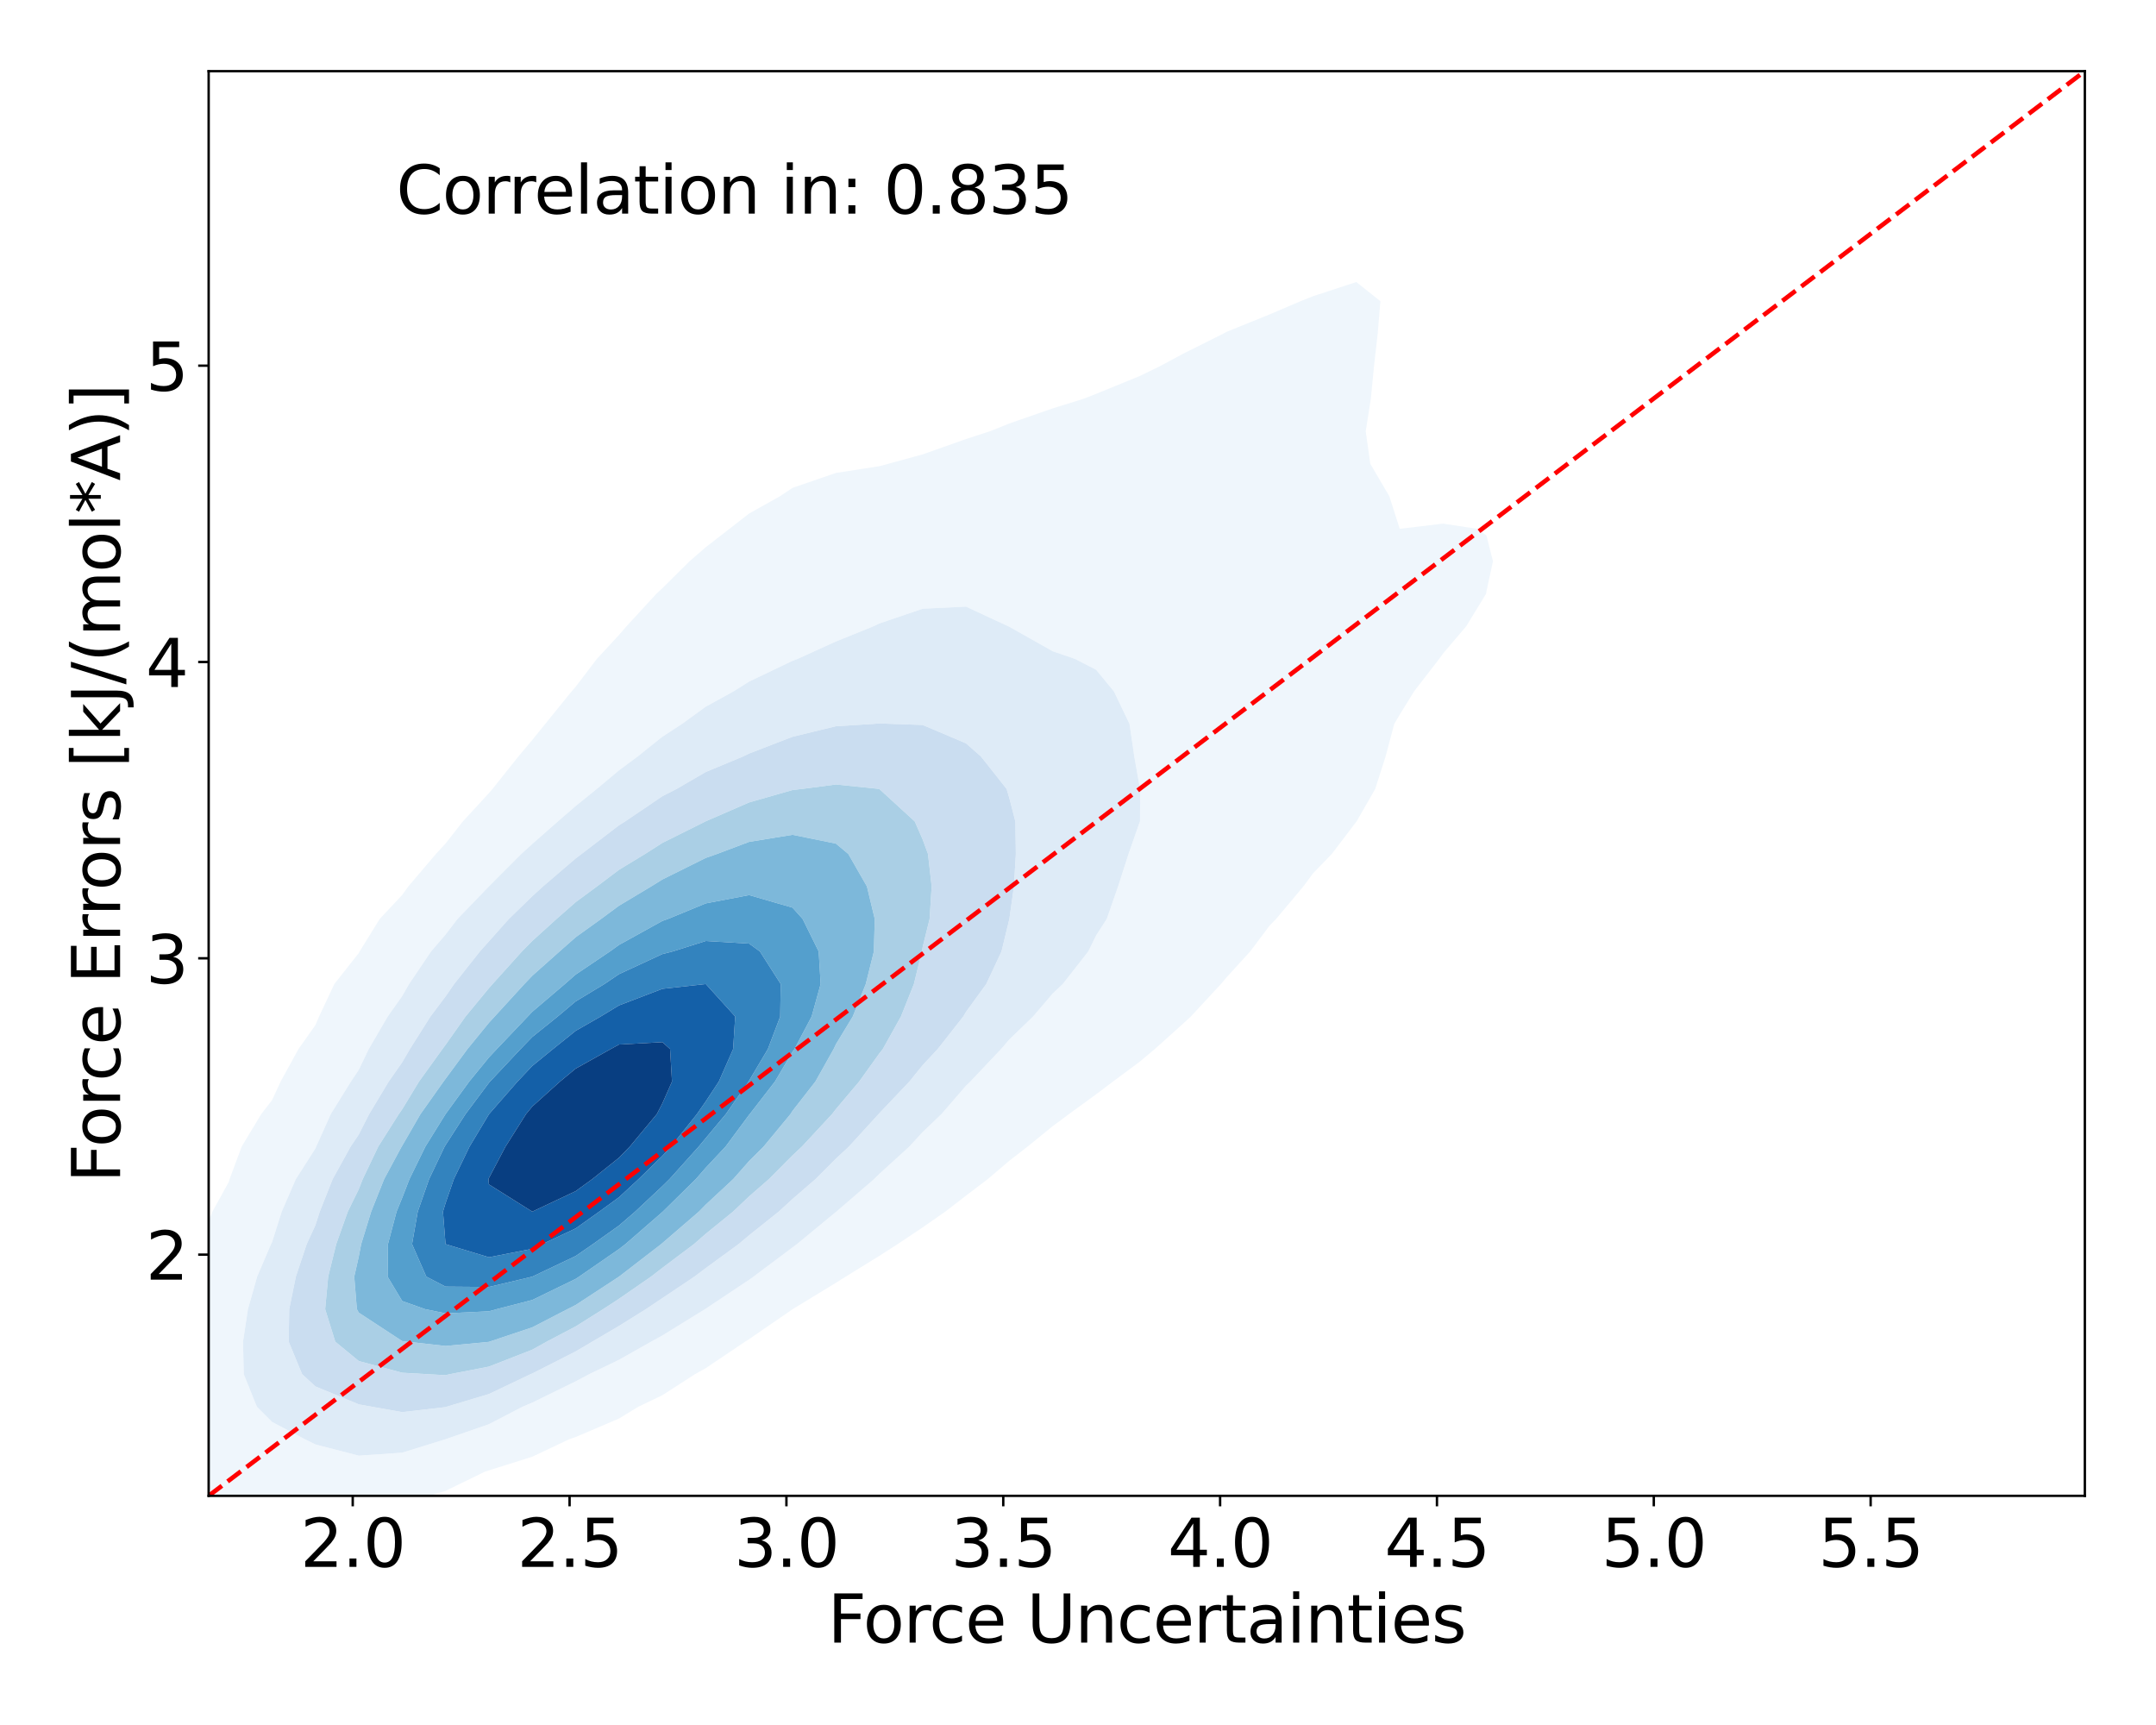 <?xml version="1.0" encoding="utf-8" standalone="no"?>
<!DOCTYPE svg PUBLIC "-//W3C//DTD SVG 1.1//EN"
  "http://www.w3.org/Graphics/SVG/1.1/DTD/svg11.dtd">
<svg xmlns:xlink="http://www.w3.org/1999/xlink" width="720pt" height="576pt" viewBox="0 0 720 576" xmlns="http://www.w3.org/2000/svg" version="1.1">
 <defs>
  <style type="text/css">*{stroke-linejoin: round; stroke-linecap: butt}</style>
 </defs>
 <g id="figure_1">
  <g id="patch_1">
   <path d="M 0 576 
L 720 576 
L 720 0 
L 0 0 
z
" style="fill: #ffffff"/>
  </g>
  <g id="axes_1">
   <g id="patch_2">
    <path d="M 69.68 499.48 
L 696.24 499.48 
L 696.24 23.76 
L 69.68 23.76 
z
" style="fill: #ffffff"/>
   </g>
   <g id="QuadContourSet_1">
    <path d="M 90.851 509.083 
L 105.335 509.926 
L 119.819 507.67 
L 133.641 502.291 
L 134.304 502.145 
L 148.788 497.829 
L 161.882 491.434 
L 163.272 490.973 
L 177.756 486.416 
L 190.09 480.577 
L 192.24 479.849 
L 206.724 473.661 
L 213.181 469.72 
L 221.208 465.872 
L 232.08 458.862 
L 235.692 456.841 
L 248.818 448.005 
L 250.176 447.141 
L 264.66 437.181 
L 264.712 437.148 
L 279.144 428.347 
L 282.416 426.291 
L 293.628 419.365 
L 299.766 415.433 
L 308.112 409.848 
L 315.683 404.576 
L 322.596 399.241 
L 329.851 393.719 
L 337.08 387.571 
L 343.159 382.862 
L 351.564 376.023 
L 356.976 372.004 
L 366.048 365.402 
L 371.686 361.147 
L 380.532 354.569 
L 385.647 350.29 
L 395.016 341.881 
L 397.68 339.433 
L 407.741 328.575 
L 409.5 326.477 
L 417.486 317.718 
L 423.984 309.066 
L 426.143 306.861 
L 435.247 296.003 
L 438.468 291.646 
L 444.756 285.146 
L 452.952 274.366 
L 453.027 274.289 
L 459.256 263.432 
L 462.724 252.574 
L 465.618 241.717 
L 467.436 238.634 
L 472.231 230.86 
L 480.623 220.003 
L 481.92 218.207 
L 489.626 209.145 
L 496.271 198.288 
L 496.404 197.445 
L 498.581 187.431 
L 496.404 178.815 
L 493.227 176.574 
L 481.92 174.851 
L 467.436 176.574 
L 467.436 176.574 
L 467.436 176.574 
L 463.974 165.716 
L 457.61 154.859 
L 456.088 144.002 
L 457.795 133.145 
L 458.852 122.287 
L 460.081 111.43 
L 460.983 100.573 
L 452.952 94.17 
L 438.468 98.919 
L 434.342 100.573 
L 423.984 104.987 
L 409.5 110.856 
L 408.485 111.43 
L 395.016 118.166 
L 387.359 122.287 
L 380.532 125.596 
L 366.048 131.515 
L 361.898 133.145 
L 351.564 136.365 
L 337.08 141.404 
L 330.575 144.002 
L 322.596 146.608 
L 308.112 151.729 
L 296.675 154.859 
L 293.628 155.671 
L 279.144 157.926 
L 264.66 162.909 
L 260.448 165.716 
L 250.176 171.469 
L 243.613 176.574 
L 235.692 182.713 
L 230.261 187.431 
L 221.208 196.402 
L 219.187 198.288 
L 209.203 209.145 
L 206.724 212.015 
L 199.337 220.003 
L 192.24 229.328 
L 190.898 230.86 
L 182.092 241.717 
L 177.756 247.096 
L 173.136 252.574 
L 164.484 263.432 
L 163.272 264.84 
L 154.573 274.289 
L 148.788 281.677 
L 145.578 285.146 
L 136.351 296.003 
L 134.304 298.848 
L 126.804 306.861 
L 120.092 317.718 
L 119.819 318.239 
L 111.655 328.575 
L 106.559 339.433 
L 105.335 342.284 
L 99.681 350.29 
L 93.717 361.147 
L 90.851 367.351 
L 87.244 372.004 
L 80.712 382.862 
L 76.68 393.719 
L 76.367 394.736 
L 70.947 404.576 
L 66.481 415.433 
L 63.067 426.291 
L 61.883 431.114 
L 59.029 437.148 
L 56.04 448.005 
L 54.689 458.862 
L 54.68 469.72 
L 56.759 480.577 
L 61.883 490.136 
L 62.667 491.434 
L 76.367 502.291 
L 76.368 502.291 
z
M 101.806 480.577 
L 90.851 474.806 
L 85.775 469.72 
L 81.404 458.862 
L 81.147 448.005 
L 82.801 437.148 
L 85.868 426.291 
L 90.503 415.433 
L 90.851 414.769 
L 94.075 404.576 
L 98.796 393.719 
L 105.335 383.475 
L 105.596 382.862 
L 110.459 372.004 
L 117.184 361.147 
L 119.819 357.208 
L 123.141 350.29 
L 129.471 339.433 
L 134.304 332.6 
L 136.61 328.575 
L 143.938 317.718 
L 148.788 312.057 
L 152.775 306.861 
L 163.244 296.003 
L 163.272 295.976 
L 174.08 285.146 
L 177.756 281.798 
L 186.292 274.289 
L 192.24 269.141 
L 199.303 263.432 
L 206.724 257.217 
L 212.975 252.574 
L 221.208 245.991 
L 227.761 241.717 
L 235.692 235.959 
L 244.961 230.86 
L 250.176 227.577 
L 264.66 220.646 
L 266.378 220.003 
L 279.144 214.206 
L 291.639 209.145 
L 293.628 208.192 
L 308.112 203.262 
L 322.596 202.554 
L 336.767 209.145 
L 337.08 209.289 
L 351.564 217.461 
L 358.967 220.003 
L 366.048 223.633 
L 371.997 230.86 
L 377.203 241.717 
L 378.796 252.574 
L 380.532 262.416 
L 380.775 263.432 
L 380.706 274.289 
L 380.532 274.703 
L 376.881 285.146 
L 373.388 296.003 
L 369.607 306.861 
L 366.048 312.37 
L 363.424 317.718 
L 354.92 328.575 
L 351.564 331.739 
L 345 339.433 
L 337.08 347.08 
L 334.319 350.29 
L 324.049 361.147 
L 322.596 362.544 
L 314.419 372.004 
L 308.112 378.025 
L 303.673 382.862 
L 293.628 392.007 
L 291.91 393.719 
L 279.314 404.576 
L 279.144 404.707 
L 266.139 415.433 
L 264.66 416.537 
L 251.634 426.291 
L 250.176 427.341 
L 235.692 436.987 
L 235.436 437.148 
L 221.208 445.94 
L 217.426 448.005 
L 206.724 454.055 
L 196.753 458.862 
L 192.24 461.258 
L 177.756 468.357 
L 174.526 469.72 
L 163.272 475.561 
L 148.788 480.577 
L 148.788 480.577 
L 134.304 485.072 
L 119.819 486.067 
L 105.335 482.324 
z
" clip-path="url(#p157a34f391)" style="fill: #eff6fc"/>
    <path d="M 105.335 482.324 
L 119.819 486.067 
L 134.304 485.072 
L 148.788 480.577 
L 148.788 480.577 
L 163.272 475.561 
L 174.526 469.72 
L 177.756 468.357 
L 192.24 461.258 
L 196.753 458.862 
L 206.724 454.055 
L 217.426 448.005 
L 221.208 445.94 
L 235.436 437.148 
L 235.692 436.987 
L 250.176 427.341 
L 251.634 426.291 
L 264.66 416.537 
L 266.139 415.433 
L 279.144 404.707 
L 279.314 404.576 
L 291.91 393.719 
L 293.628 392.007 
L 303.673 382.862 
L 308.112 378.025 
L 314.419 372.004 
L 322.596 362.544 
L 324.049 361.147 
L 334.319 350.29 
L 337.08 347.08 
L 345 339.433 
L 351.564 331.739 
L 354.92 328.575 
L 363.424 317.718 
L 366.048 312.37 
L 369.607 306.861 
L 373.388 296.003 
L 376.881 285.146 
L 380.532 274.703 
L 380.706 274.289 
L 380.775 263.432 
L 380.532 262.416 
L 378.796 252.574 
L 377.203 241.717 
L 371.997 230.86 
L 366.048 223.633 
L 358.967 220.003 
L 351.564 217.461 
L 337.08 209.289 
L 336.767 209.145 
L 322.596 202.554 
L 308.112 203.262 
L 293.628 208.192 
L 291.639 209.145 
L 279.144 214.206 
L 266.378 220.003 
L 264.66 220.646 
L 250.176 227.577 
L 244.961 230.86 
L 235.692 235.959 
L 227.761 241.717 
L 221.208 245.991 
L 212.975 252.574 
L 206.724 257.217 
L 199.303 263.432 
L 192.24 269.141 
L 186.292 274.289 
L 177.756 281.798 
L 174.08 285.146 
L 163.272 295.976 
L 163.244 296.003 
L 152.775 306.861 
L 148.788 312.057 
L 143.938 317.718 
L 136.61 328.575 
L 134.304 332.6 
L 129.471 339.433 
L 123.141 350.29 
L 119.819 357.208 
L 117.184 361.147 
L 110.459 372.004 
L 105.596 382.862 
L 105.335 383.475 
L 98.796 393.719 
L 94.075 404.576 
L 90.851 414.769 
L 90.503 415.433 
L 85.868 426.291 
L 82.801 437.148 
L 81.147 448.005 
L 81.404 458.862 
L 85.775 469.72 
L 90.851 474.806 
L 101.806 480.577 
z
M 124.13 469.72 
L 119.819 468.939 
L 105.335 462.948 
L 100.89 458.862 
L 96.409 448.005 
L 96.585 437.148 
L 98.799 426.291 
L 102.422 415.433 
L 105.335 409.088 
L 106.779 404.576 
L 111.086 393.719 
L 117.087 382.862 
L 119.819 378.803 
L 123.273 372.004 
L 129.806 361.147 
L 134.304 354.713 
L 136.882 350.29 
L 143.735 339.433 
L 148.788 332.722 
L 151.656 328.575 
L 160.243 317.718 
L 163.272 314.322 
L 169.926 306.861 
L 177.756 299.245 
L 181.313 296.003 
L 192.24 286.639 
L 194.216 285.146 
L 206.724 275.564 
L 208.761 274.289 
L 221.208 265.854 
L 225.955 263.432 
L 235.692 257.777 
L 248.192 252.574 
L 250.176 251.604 
L 264.66 246.016 
L 279.144 242.497 
L 291.727 241.717 
L 293.628 241.551 
L 298.004 241.717 
L 308.112 242.065 
L 322.596 248.207 
L 327.572 252.574 
L 336.16 263.432 
L 337.08 266.534 
L 339.085 274.289 
L 339.243 285.146 
L 338.601 296.003 
L 337.08 306.861 
L 337.08 306.861 
L 334.448 317.718 
L 329.369 328.575 
L 322.596 337.887 
L 321.678 339.433 
L 313.159 350.29 
L 308.112 355.693 
L 303.701 361.147 
L 293.628 371.759 
L 293.417 372.004 
L 283.487 382.862 
L 279.144 386.905 
L 272.342 393.719 
L 264.66 400.367 
L 260.069 404.576 
L 250.176 412.481 
L 246.644 415.433 
L 235.692 423.441 
L 231.904 426.291 
L 221.208 433.459 
L 215.695 437.148 
L 206.724 442.75 
L 197.77 448.005 
L 192.24 451.267 
L 177.756 458.63 
L 177.182 458.862 
L 163.272 465.488 
L 149.147 469.72 
L 148.788 469.86 
L 134.304 471.525 
z
" clip-path="url(#p157a34f391)" style="fill: #deebf7"/>
    <path d="M 134.304 471.525 
L 148.788 469.86 
L 149.147 469.72 
L 163.272 465.488 
L 177.182 458.862 
L 177.756 458.63 
L 192.24 451.267 
L 197.77 448.005 
L 206.724 442.75 
L 215.695 437.148 
L 221.208 433.459 
L 231.904 426.291 
L 235.692 423.441 
L 246.644 415.433 
L 250.176 412.481 
L 260.069 404.576 
L 264.66 400.367 
L 272.342 393.719 
L 279.144 386.905 
L 283.487 382.862 
L 293.417 372.004 
L 293.628 371.759 
L 303.701 361.147 
L 308.112 355.693 
L 313.159 350.29 
L 321.678 339.433 
L 322.596 337.887 
L 329.369 328.575 
L 334.448 317.718 
L 337.08 306.861 
L 337.08 306.861 
L 338.601 296.003 
L 339.243 285.146 
L 339.085 274.289 
L 337.08 266.534 
L 336.16 263.432 
L 327.572 252.574 
L 322.596 248.207 
L 308.112 242.065 
L 298.004 241.717 
L 293.628 241.551 
L 291.727 241.717 
L 279.144 242.497 
L 264.66 246.016 
L 250.176 251.604 
L 248.192 252.574 
L 235.692 257.777 
L 225.955 263.432 
L 221.208 265.854 
L 208.761 274.289 
L 206.724 275.564 
L 194.216 285.146 
L 192.24 286.639 
L 181.313 296.003 
L 177.756 299.245 
L 169.926 306.861 
L 163.272 314.322 
L 160.243 317.718 
L 151.656 328.575 
L 148.788 332.722 
L 143.735 339.433 
L 136.882 350.29 
L 134.304 354.713 
L 129.806 361.147 
L 123.273 372.004 
L 119.819 378.803 
L 117.087 382.862 
L 111.086 393.719 
L 106.779 404.576 
L 105.335 409.088 
L 102.422 415.433 
L 98.799 426.291 
L 96.585 437.148 
L 96.409 448.005 
L 100.89 458.862 
L 105.335 462.948 
L 119.819 468.939 
L 124.13 469.72 
z
M 142.828 458.862 
L 134.304 458.371 
L 119.819 454.471 
L 111.96 448.005 
L 108.587 437.148 
L 109.598 426.291 
L 112.277 415.433 
L 116.143 404.576 
L 119.819 397.067 
L 121.133 393.719 
L 126.313 382.862 
L 133.187 372.004 
L 134.304 370.411 
L 139.926 361.147 
L 147.75 350.29 
L 148.788 348.889 
L 155.463 339.433 
L 163.272 329.959 
L 164.498 328.575 
L 174.282 317.718 
L 177.756 314.191 
L 185.842 306.861 
L 192.24 301.239 
L 199.336 296.003 
L 206.724 290.429 
L 215.425 285.146 
L 221.208 281.457 
L 235.587 274.289 
L 235.692 274.233 
L 250.176 267.936 
L 264.66 263.797 
L 267.887 263.432 
L 279.144 261.944 
L 293.628 263.432 
L 293.628 263.432 
L 305.48 274.289 
L 308.112 280.277 
L 309.905 285.146 
L 311.129 296.003 
L 310.441 306.861 
L 308.112 316.257 
L 307.842 317.718 
L 305.199 328.575 
L 300.872 339.433 
L 294.815 350.29 
L 293.628 351.791 
L 286.922 361.147 
L 279.144 370.364 
L 277.879 372.004 
L 267.801 382.862 
L 264.66 385.798 
L 256.788 393.719 
L 250.176 399.489 
L 244.81 404.576 
L 235.692 411.982 
L 231.744 415.433 
L 221.208 423.352 
L 217.406 426.291 
L 206.724 433.683 
L 201.409 437.148 
L 192.24 442.918 
L 182.548 448.005 
L 177.756 450.677 
L 163.272 456.327 
L 150.173 458.862 
L 148.788 459.192 
z
" clip-path="url(#p157a34f391)" style="fill: #caddf0"/>
    <path d="M 148.788 459.192 
L 150.173 458.862 
L 163.272 456.327 
L 177.756 450.677 
L 182.548 448.005 
L 192.24 442.918 
L 201.409 437.148 
L 206.724 433.683 
L 217.406 426.291 
L 221.208 423.352 
L 231.744 415.433 
L 235.692 411.982 
L 244.81 404.576 
L 250.176 399.489 
L 256.788 393.719 
L 264.66 385.798 
L 267.801 382.862 
L 277.879 372.004 
L 279.144 370.364 
L 286.922 361.147 
L 293.628 351.791 
L 294.815 350.29 
L 300.872 339.433 
L 305.199 328.575 
L 307.842 317.718 
L 308.112 316.257 
L 310.441 306.861 
L 311.129 296.003 
L 309.905 285.146 
L 308.112 280.277 
L 305.48 274.289 
L 293.628 263.432 
L 293.628 263.432 
L 279.144 261.944 
L 267.887 263.432 
L 264.66 263.797 
L 250.176 267.936 
L 235.692 274.233 
L 235.587 274.289 
L 221.208 281.457 
L 215.425 285.146 
L 206.724 290.429 
L 199.336 296.003 
L 192.24 301.239 
L 185.842 306.861 
L 177.756 314.191 
L 174.282 317.718 
L 164.498 328.575 
L 163.272 329.959 
L 155.463 339.433 
L 148.788 348.889 
L 147.75 350.29 
L 139.926 361.147 
L 134.304 370.411 
L 133.187 372.004 
L 126.313 382.862 
L 121.133 393.719 
L 119.819 397.067 
L 116.143 404.576 
L 112.277 415.433 
L 109.598 426.291 
L 108.587 437.148 
L 111.96 448.005 
L 119.819 454.471 
L 134.304 458.371 
L 142.828 458.862 
z
M 135.978 448.005 
L 134.304 447.806 
L 119.819 438.316 
L 119.175 437.148 
L 118.301 426.291 
L 119.819 419.556 
L 120.612 415.433 
L 123.952 404.576 
L 128.281 393.719 
L 134.123 382.862 
L 134.304 382.585 
L 140.42 372.004 
L 148.109 361.147 
L 148.788 360.23 
L 156.106 350.29 
L 163.272 341.514 
L 165.186 339.433 
L 175.115 328.575 
L 177.756 325.81 
L 186.846 317.718 
L 192.24 312.955 
L 200.715 306.861 
L 206.724 302.421 
L 217.436 296.003 
L 221.208 293.666 
L 235.692 286.471 
L 239.453 285.146 
L 250.176 281.106 
L 264.66 278.751 
L 279.144 281.686 
L 283.294 285.146 
L 289.518 296.003 
L 292.124 306.861 
L 291.829 317.718 
L 289.129 328.575 
L 284.778 339.433 
L 279.144 348.721 
L 278.399 350.29 
L 272.307 361.147 
L 264.66 370.951 
L 263.99 372.004 
L 255.01 382.862 
L 250.176 387.679 
L 244.853 393.719 
L 235.692 402.239 
L 233.402 404.576 
L 221.208 415.079 
L 220.8 415.433 
L 206.724 426.291 
L 206.724 426.291 
L 192.24 435.765 
L 189.502 437.148 
L 177.756 443.217 
L 163.445 448.005 
L 163.272 448.07 
L 148.788 449.437 
z
" clip-path="url(#p157a34f391)" style="fill: #aacfe5"/>
    <path d="M 148.788 449.437 
L 163.272 448.07 
L 163.445 448.005 
L 177.756 443.217 
L 189.502 437.148 
L 192.24 435.765 
L 206.724 426.291 
L 206.724 426.291 
L 220.8 415.433 
L 221.208 415.079 
L 233.402 404.576 
L 235.692 402.239 
L 244.853 393.719 
L 250.176 387.679 
L 255.01 382.862 
L 263.99 372.004 
L 264.66 370.951 
L 272.307 361.147 
L 278.399 350.29 
L 279.144 348.721 
L 284.778 339.433 
L 289.129 328.575 
L 291.829 317.718 
L 292.124 306.861 
L 289.518 296.003 
L 283.294 285.146 
L 279.144 281.686 
L 264.66 278.751 
L 250.176 281.106 
L 239.453 285.146 
L 235.692 286.471 
L 221.208 293.666 
L 217.436 296.003 
L 206.724 302.421 
L 200.715 306.861 
L 192.24 312.955 
L 186.846 317.718 
L 177.756 325.81 
L 175.115 328.575 
L 165.186 339.433 
L 163.272 341.514 
L 156.106 350.29 
L 148.788 360.23 
L 148.109 361.147 
L 140.42 372.004 
L 134.304 382.585 
L 134.123 382.862 
L 128.281 393.719 
L 123.952 404.576 
L 120.612 415.433 
L 119.819 419.556 
L 118.301 426.291 
L 119.175 437.148 
L 119.819 438.316 
L 134.304 447.806 
L 135.978 448.005 
z
M 141.976 437.148 
L 134.304 434.421 
L 129.431 426.291 
L 129.558 415.433 
L 132.43 404.576 
L 134.304 399.985 
L 136.736 393.719 
L 142.048 382.862 
L 148.788 372.004 
L 148.788 372.004 
L 156.689 361.147 
L 163.272 353.09 
L 165.903 350.29 
L 176.239 339.433 
L 177.756 337.833 
L 188.634 328.575 
L 192.24 325.419 
L 203.657 317.718 
L 206.724 315.51 
L 221.208 307.503 
L 223.035 306.861 
L 235.692 301.647 
L 250.176 298.883 
L 264.66 303.07 
L 268.057 306.861 
L 273.41 317.718 
L 274.057 328.575 
L 271.052 339.433 
L 265.303 350.29 
L 264.66 351.193 
L 258.795 361.147 
L 250.386 372.004 
L 250.176 372.246 
L 242.309 382.862 
L 235.692 389.92 
L 232.373 393.719 
L 221.345 404.576 
L 221.208 404.695 
L 208.86 415.433 
L 206.724 417.081 
L 193.395 426.291 
L 192.24 427.046 
L 177.756 434.085 
L 165.866 437.148 
L 163.272 437.86 
L 148.788 438.54 
z
" clip-path="url(#p157a34f391)" style="fill: #7db8da"/>
    <path d="M 148.788 438.54 
L 163.272 437.86 
L 165.866 437.148 
L 177.756 434.085 
L 192.24 427.046 
L 193.395 426.291 
L 206.724 417.081 
L 208.86 415.433 
L 221.208 404.695 
L 221.345 404.576 
L 232.373 393.719 
L 235.692 389.92 
L 242.309 382.862 
L 250.176 372.246 
L 250.386 372.004 
L 258.795 361.147 
L 264.66 351.193 
L 265.303 350.29 
L 271.052 339.433 
L 274.057 328.575 
L 273.41 317.718 
L 268.057 306.861 
L 264.66 303.07 
L 250.176 298.883 
L 235.692 301.647 
L 223.035 306.861 
L 221.208 307.503 
L 206.724 315.51 
L 203.657 317.718 
L 192.24 325.419 
L 188.634 328.575 
L 177.756 337.833 
L 176.239 339.433 
L 165.903 350.29 
L 163.272 353.09 
L 156.689 361.147 
L 148.788 372.004 
L 148.788 372.004 
L 142.048 382.862 
L 136.736 393.719 
L 134.304 399.985 
L 132.43 404.576 
L 129.558 415.433 
L 129.431 426.291 
L 134.304 434.421 
L 141.976 437.148 
z
M 142.362 426.291 
L 137.607 415.433 
L 139.509 404.576 
L 143.298 393.719 
L 148.472 382.862 
L 148.788 382.354 
L 155.457 372.004 
L 163.272 361.56 
L 163.633 361.147 
L 173.842 350.29 
L 177.756 346.248 
L 186.237 339.433 
L 192.24 334.382 
L 201.841 328.575 
L 206.724 325.276 
L 221.208 318.571 
L 224.571 317.718 
L 235.692 314.21 
L 250.176 315.083 
L 253.792 317.718 
L 260.726 328.575 
L 260.552 339.433 
L 256.439 350.29 
L 250.176 360.825 
L 249.991 361.147 
L 242.4 372.004 
L 235.692 380.035 
L 233.343 382.862 
L 223.591 393.719 
L 221.208 396.062 
L 212.118 404.576 
L 206.724 409.23 
L 198.001 415.433 
L 192.24 419.405 
L 177.756 426.291 
L 177.756 426.291 
L 163.272 429.738 
L 148.788 429.622 
z
" clip-path="url(#p157a34f391)" style="fill: #549fcd"/>
    <path d="M 148.788 429.622 
L 163.272 429.738 
L 177.756 426.291 
L 177.756 426.291 
L 192.24 419.405 
L 198.001 415.433 
L 206.724 409.23 
L 212.118 404.576 
L 221.208 396.062 
L 223.591 393.719 
L 233.343 382.862 
L 235.692 380.035 
L 242.4 372.004 
L 249.991 361.147 
L 250.176 360.825 
L 256.439 350.29 
L 260.552 339.433 
L 260.726 328.575 
L 253.792 317.718 
L 250.176 315.083 
L 235.692 314.21 
L 224.571 317.718 
L 221.208 318.571 
L 206.724 325.276 
L 201.841 328.575 
L 192.24 334.382 
L 186.237 339.433 
L 177.756 346.248 
L 173.842 350.29 
L 163.633 361.147 
L 163.272 361.56 
L 155.457 372.004 
L 148.788 382.354 
L 148.472 382.862 
L 143.298 393.719 
L 139.509 404.576 
L 137.607 415.433 
L 142.362 426.291 
z
M 148.799 415.433 
L 148.788 415.395 
L 147.932 404.576 
L 148.788 401.76 
L 151.565 393.719 
L 156.805 382.862 
L 163.272 372.085 
L 163.33 372.004 
L 172.815 361.147 
L 177.756 355.93 
L 184.672 350.29 
L 192.24 344.213 
L 200.583 339.433 
L 206.724 335.716 
L 221.208 330.178 
L 235.692 328.575 
L 245.522 339.433 
L 244.835 350.29 
L 240.053 361.147 
L 235.692 367.757 
L 232.74 372.004 
L 224.054 382.862 
L 221.208 385.953 
L 213.26 393.719 
L 206.724 399.766 
L 200.123 404.576 
L 192.24 410.185 
L 181.064 415.433 
L 177.756 416.984 
L 163.272 419.818 
z
" clip-path="url(#p157a34f391)" style="fill: #3383be"/>
    <path d="M 163.272 419.818 
L 177.756 416.984 
L 181.064 415.433 
L 192.24 410.185 
L 200.123 404.576 
L 206.724 399.766 
L 213.26 393.719 
L 221.208 385.953 
L 224.054 382.862 
L 232.74 372.004 
L 235.692 367.757 
L 240.053 361.147 
L 244.835 350.29 
L 245.522 339.433 
L 235.692 328.575 
L 221.208 330.178 
L 206.724 335.716 
L 200.583 339.433 
L 192.24 344.213 
L 184.672 350.29 
L 177.756 355.93 
L 172.815 361.147 
L 163.33 372.004 
L 163.272 372.085 
L 156.805 382.862 
L 151.565 393.719 
L 148.788 401.76 
L 147.932 404.576 
L 148.788 415.395 
L 148.799 415.433 
z
M 163.136 393.719 
L 163.272 393.378 
L 168.819 382.862 
L 175.672 372.004 
L 177.756 369.472 
L 187.016 361.147 
L 192.24 356.826 
L 203.95 350.29 
L 206.724 348.781 
L 221.208 347.994 
L 223.776 350.29 
L 224.415 361.147 
L 221.208 368.432 
L 219.354 372.004 
L 210.328 382.862 
L 206.724 386.571 
L 197.789 393.719 
L 192.24 397.742 
L 177.756 404.576 
L 163.272 395.485 
z
" clip-path="url(#p157a34f391)" style="fill: #1460a8"/>
    <path d="M 163.272 395.485 
L 177.756 404.576 
L 192.24 397.742 
L 197.789 393.719 
L 206.724 386.571 
L 210.328 382.862 
L 219.354 372.004 
L 221.208 368.432 
L 224.415 361.147 
L 223.776 350.29 
L 221.208 347.994 
L 206.724 348.781 
L 203.95 350.29 
L 192.24 356.826 
L 187.016 361.147 
L 177.756 369.472 
L 175.672 372.004 
L 168.819 382.862 
L 163.272 393.378 
L 163.136 393.719 
z
" clip-path="url(#p157a34f391)" style="fill: #083e81"/>
   </g>
   <g id="matplotlib.axis_1">
    <g id="xtick_1">
     <g id="line2d_1">
      <defs>
       <path id="m3221052b6f" d="M 0 0 
L 0 3.5 
" style="stroke: #000000; stroke-width: 0.8"/>
      </defs>
      <g>
       <use xlink:href="#m3221052b6f" x="117.794" y="499.48" style="stroke: #000000; stroke-width: 0.8"/>
      </g>
     </g>
     <g id="text_1">
      <!-- 2.0 -->
      <g transform="translate(100.301 523.197) scale(0.22 -0.22)">
       <defs>
        <path id="DejaVuSans-32" d="M 1228 531 
L 3431 531 
L 3431 0 
L 469 0 
L 469 531 
Q 828 903 1448 1529 
Q 2069 2156 2228 2338 
Q 2531 2678 2651 2914 
Q 2772 3150 2772 3378 
Q 2772 3750 2511 3984 
Q 2250 4219 1831 4219 
Q 1534 4219 1204 4116 
Q 875 4013 500 3803 
L 500 4441 
Q 881 4594 1212 4672 
Q 1544 4750 1819 4750 
Q 2544 4750 2975 4387 
Q 3406 4025 3406 3419 
Q 3406 3131 3298 2873 
Q 3191 2616 2906 2266 
Q 2828 2175 2409 1742 
Q 1991 1309 1228 531 
z
" transform="scale(0.016)"/>
        <path id="DejaVuSans-2e" d="M 684 794 
L 1344 794 
L 1344 0 
L 684 0 
L 684 794 
z
" transform="scale(0.016)"/>
        <path id="DejaVuSans-30" d="M 2034 4250 
Q 1547 4250 1301 3770 
Q 1056 3291 1056 2328 
Q 1056 1369 1301 889 
Q 1547 409 2034 409 
Q 2525 409 2770 889 
Q 3016 1369 3016 2328 
Q 3016 3291 2770 3770 
Q 2525 4250 2034 4250 
z
M 2034 4750 
Q 2819 4750 3233 4129 
Q 3647 3509 3647 2328 
Q 3647 1150 3233 529 
Q 2819 -91 2034 -91 
Q 1250 -91 836 529 
Q 422 1150 422 2328 
Q 422 3509 836 4129 
Q 1250 4750 2034 4750 
z
" transform="scale(0.016)"/>
       </defs>
       <use xlink:href="#DejaVuSans-32"/>
       <use xlink:href="#DejaVuSans-2e" x="63.623"/>
       <use xlink:href="#DejaVuSans-30" x="95.41"/>
      </g>
     </g>
    </g>
    <g id="xtick_2">
     <g id="line2d_2">
      <g>
       <use xlink:href="#m3221052b6f" x="190.21" y="499.48" style="stroke: #000000; stroke-width: 0.8"/>
      </g>
     </g>
     <g id="text_2">
      <!-- 2.5 -->
      <g transform="translate(172.717 523.197) scale(0.22 -0.22)">
       <defs>
        <path id="DejaVuSans-35" d="M 691 4666 
L 3169 4666 
L 3169 4134 
L 1269 4134 
L 1269 2991 
Q 1406 3038 1543 3061 
Q 1681 3084 1819 3084 
Q 2600 3084 3056 2656 
Q 3513 2228 3513 1497 
Q 3513 744 3044 326 
Q 2575 -91 1722 -91 
Q 1428 -91 1123 -41 
Q 819 9 494 109 
L 494 744 
Q 775 591 1075 516 
Q 1375 441 1709 441 
Q 2250 441 2565 725 
Q 2881 1009 2881 1497 
Q 2881 1984 2565 2268 
Q 2250 2553 1709 2553 
Q 1456 2553 1204 2497 
Q 953 2441 691 2322 
L 691 4666 
z
" transform="scale(0.016)"/>
       </defs>
       <use xlink:href="#DejaVuSans-32"/>
       <use xlink:href="#DejaVuSans-2e" x="63.623"/>
       <use xlink:href="#DejaVuSans-35" x="95.41"/>
      </g>
     </g>
    </g>
    <g id="xtick_3">
     <g id="line2d_3">
      <g>
       <use xlink:href="#m3221052b6f" x="262.626" y="499.48" style="stroke: #000000; stroke-width: 0.8"/>
      </g>
     </g>
     <g id="text_3">
      <!-- 3.0 -->
      <g transform="translate(245.132 523.197) scale(0.22 -0.22)">
       <defs>
        <path id="DejaVuSans-33" d="M 2597 2516 
Q 3050 2419 3304 2112 
Q 3559 1806 3559 1356 
Q 3559 666 3084 287 
Q 2609 -91 1734 -91 
Q 1441 -91 1130 -33 
Q 819 25 488 141 
L 488 750 
Q 750 597 1062 519 
Q 1375 441 1716 441 
Q 2309 441 2620 675 
Q 2931 909 2931 1356 
Q 2931 1769 2642 2001 
Q 2353 2234 1838 2234 
L 1294 2234 
L 1294 2753 
L 1863 2753 
Q 2328 2753 2575 2939 
Q 2822 3125 2822 3475 
Q 2822 3834 2567 4026 
Q 2313 4219 1838 4219 
Q 1578 4219 1281 4162 
Q 984 4106 628 3988 
L 628 4550 
Q 988 4650 1302 4700 
Q 1616 4750 1894 4750 
Q 2613 4750 3031 4423 
Q 3450 4097 3450 3541 
Q 3450 3153 3228 2886 
Q 3006 2619 2597 2516 
z
" transform="scale(0.016)"/>
       </defs>
       <use xlink:href="#DejaVuSans-33"/>
       <use xlink:href="#DejaVuSans-2e" x="63.623"/>
       <use xlink:href="#DejaVuSans-30" x="95.41"/>
      </g>
     </g>
    </g>
    <g id="xtick_4">
     <g id="line2d_4">
      <g>
       <use xlink:href="#m3221052b6f" x="335.041" y="499.48" style="stroke: #000000; stroke-width: 0.8"/>
      </g>
     </g>
     <g id="text_4">
      <!-- 3.5 -->
      <g transform="translate(317.548 523.197) scale(0.22 -0.22)">
       <use xlink:href="#DejaVuSans-33"/>
       <use xlink:href="#DejaVuSans-2e" x="63.623"/>
       <use xlink:href="#DejaVuSans-35" x="95.41"/>
      </g>
     </g>
    </g>
    <g id="xtick_5">
     <g id="line2d_5">
      <g>
       <use xlink:href="#m3221052b6f" x="407.457" y="499.48" style="stroke: #000000; stroke-width: 0.8"/>
      </g>
     </g>
     <g id="text_5">
      <!-- 4.0 -->
      <g transform="translate(389.964 523.197) scale(0.22 -0.22)">
       <defs>
        <path id="DejaVuSans-34" d="M 2419 4116 
L 825 1625 
L 2419 1625 
L 2419 4116 
z
M 2253 4666 
L 3047 4666 
L 3047 1625 
L 3713 1625 
L 3713 1100 
L 3047 1100 
L 3047 0 
L 2419 0 
L 2419 1100 
L 313 1100 
L 313 1709 
L 2253 4666 
z
" transform="scale(0.016)"/>
       </defs>
       <use xlink:href="#DejaVuSans-34"/>
       <use xlink:href="#DejaVuSans-2e" x="63.623"/>
       <use xlink:href="#DejaVuSans-30" x="95.41"/>
      </g>
     </g>
    </g>
    <g id="xtick_6">
     <g id="line2d_6">
      <g>
       <use xlink:href="#m3221052b6f" x="479.873" y="499.48" style="stroke: #000000; stroke-width: 0.8"/>
      </g>
     </g>
     <g id="text_6">
      <!-- 4.5 -->
      <g transform="translate(462.379 523.197) scale(0.22 -0.22)">
       <use xlink:href="#DejaVuSans-34"/>
       <use xlink:href="#DejaVuSans-2e" x="63.623"/>
       <use xlink:href="#DejaVuSans-35" x="95.41"/>
      </g>
     </g>
    </g>
    <g id="xtick_7">
     <g id="line2d_7">
      <g>
       <use xlink:href="#m3221052b6f" x="552.289" y="499.48" style="stroke: #000000; stroke-width: 0.8"/>
      </g>
     </g>
     <g id="text_7">
      <!-- 5.0 -->
      <g transform="translate(534.795 523.197) scale(0.22 -0.22)">
       <use xlink:href="#DejaVuSans-35"/>
       <use xlink:href="#DejaVuSans-2e" x="63.623"/>
       <use xlink:href="#DejaVuSans-30" x="95.41"/>
      </g>
     </g>
    </g>
    <g id="xtick_8">
     <g id="line2d_8">
      <g>
       <use xlink:href="#m3221052b6f" x="624.704" y="499.48" style="stroke: #000000; stroke-width: 0.8"/>
      </g>
     </g>
     <g id="text_8">
      <!-- 5.5 -->
      <g transform="translate(607.211 523.197) scale(0.22 -0.22)">
       <use xlink:href="#DejaVuSans-35"/>
       <use xlink:href="#DejaVuSans-2e" x="63.623"/>
       <use xlink:href="#DejaVuSans-35" x="95.41"/>
      </g>
     </g>
    </g>
    <g id="text_9">
     <!-- Force Uncertainties -->
     <g transform="translate(276.406 548.488) scale(0.22 -0.22)">
      <defs>
       <path id="DejaVuSans-46" d="M 628 4666 
L 3309 4666 
L 3309 4134 
L 1259 4134 
L 1259 2759 
L 3109 2759 
L 3109 2228 
L 1259 2228 
L 1259 0 
L 628 0 
L 628 4666 
z
" transform="scale(0.016)"/>
       <path id="DejaVuSans-6f" d="M 1959 3097 
Q 1497 3097 1228 2736 
Q 959 2375 959 1747 
Q 959 1119 1226 758 
Q 1494 397 1959 397 
Q 2419 397 2687 759 
Q 2956 1122 2956 1747 
Q 2956 2369 2687 2733 
Q 2419 3097 1959 3097 
z
M 1959 3584 
Q 2709 3584 3137 3096 
Q 3566 2609 3566 1747 
Q 3566 888 3137 398 
Q 2709 -91 1959 -91 
Q 1206 -91 779 398 
Q 353 888 353 1747 
Q 353 2609 779 3096 
Q 1206 3584 1959 3584 
z
" transform="scale(0.016)"/>
       <path id="DejaVuSans-72" d="M 2631 2963 
Q 2534 3019 2420 3045 
Q 2306 3072 2169 3072 
Q 1681 3072 1420 2755 
Q 1159 2438 1159 1844 
L 1159 0 
L 581 0 
L 581 3500 
L 1159 3500 
L 1159 2956 
Q 1341 3275 1631 3429 
Q 1922 3584 2338 3584 
Q 2397 3584 2469 3576 
Q 2541 3569 2628 3553 
L 2631 2963 
z
" transform="scale(0.016)"/>
       <path id="DejaVuSans-63" d="M 3122 3366 
L 3122 2828 
Q 2878 2963 2633 3030 
Q 2388 3097 2138 3097 
Q 1578 3097 1268 2742 
Q 959 2388 959 1747 
Q 959 1106 1268 751 
Q 1578 397 2138 397 
Q 2388 397 2633 464 
Q 2878 531 3122 666 
L 3122 134 
Q 2881 22 2623 -34 
Q 2366 -91 2075 -91 
Q 1284 -91 818 406 
Q 353 903 353 1747 
Q 353 2603 823 3093 
Q 1294 3584 2113 3584 
Q 2378 3584 2631 3529 
Q 2884 3475 3122 3366 
z
" transform="scale(0.016)"/>
       <path id="DejaVuSans-65" d="M 3597 1894 
L 3597 1613 
L 953 1613 
Q 991 1019 1311 708 
Q 1631 397 2203 397 
Q 2534 397 2845 478 
Q 3156 559 3463 722 
L 3463 178 
Q 3153 47 2828 -22 
Q 2503 -91 2169 -91 
Q 1331 -91 842 396 
Q 353 884 353 1716 
Q 353 2575 817 3079 
Q 1281 3584 2069 3584 
Q 2775 3584 3186 3129 
Q 3597 2675 3597 1894 
z
M 3022 2063 
Q 3016 2534 2758 2815 
Q 2500 3097 2075 3097 
Q 1594 3097 1305 2825 
Q 1016 2553 972 2059 
L 3022 2063 
z
" transform="scale(0.016)"/>
       <path id="DejaVuSans-20" transform="scale(0.016)"/>
       <path id="DejaVuSans-55" d="M 556 4666 
L 1191 4666 
L 1191 1831 
Q 1191 1081 1462 751 
Q 1734 422 2344 422 
Q 2950 422 3222 751 
Q 3494 1081 3494 1831 
L 3494 4666 
L 4128 4666 
L 4128 1753 
Q 4128 841 3676 375 
Q 3225 -91 2344 -91 
Q 1459 -91 1007 375 
Q 556 841 556 1753 
L 556 4666 
z
" transform="scale(0.016)"/>
       <path id="DejaVuSans-6e" d="M 3513 2113 
L 3513 0 
L 2938 0 
L 2938 2094 
Q 2938 2591 2744 2837 
Q 2550 3084 2163 3084 
Q 1697 3084 1428 2787 
Q 1159 2491 1159 1978 
L 1159 0 
L 581 0 
L 581 3500 
L 1159 3500 
L 1159 2956 
Q 1366 3272 1645 3428 
Q 1925 3584 2291 3584 
Q 2894 3584 3203 3211 
Q 3513 2838 3513 2113 
z
" transform="scale(0.016)"/>
       <path id="DejaVuSans-74" d="M 1172 4494 
L 1172 3500 
L 2356 3500 
L 2356 3053 
L 1172 3053 
L 1172 1153 
Q 1172 725 1289 603 
Q 1406 481 1766 481 
L 2356 481 
L 2356 0 
L 1766 0 
Q 1100 0 847 248 
Q 594 497 594 1153 
L 594 3053 
L 172 3053 
L 172 3500 
L 594 3500 
L 594 4494 
L 1172 4494 
z
" transform="scale(0.016)"/>
       <path id="DejaVuSans-61" d="M 2194 1759 
Q 1497 1759 1228 1600 
Q 959 1441 959 1056 
Q 959 750 1161 570 
Q 1363 391 1709 391 
Q 2188 391 2477 730 
Q 2766 1069 2766 1631 
L 2766 1759 
L 2194 1759 
z
M 3341 1997 
L 3341 0 
L 2766 0 
L 2766 531 
Q 2569 213 2275 61 
Q 1981 -91 1556 -91 
Q 1019 -91 701 211 
Q 384 513 384 1019 
Q 384 1609 779 1909 
Q 1175 2209 1959 2209 
L 2766 2209 
L 2766 2266 
Q 2766 2663 2505 2880 
Q 2244 3097 1772 3097 
Q 1472 3097 1187 3025 
Q 903 2953 641 2809 
L 641 3341 
Q 956 3463 1253 3523 
Q 1550 3584 1831 3584 
Q 2591 3584 2966 3190 
Q 3341 2797 3341 1997 
z
" transform="scale(0.016)"/>
       <path id="DejaVuSans-69" d="M 603 3500 
L 1178 3500 
L 1178 0 
L 603 0 
L 603 3500 
z
M 603 4863 
L 1178 4863 
L 1178 4134 
L 603 4134 
L 603 4863 
z
" transform="scale(0.016)"/>
       <path id="DejaVuSans-73" d="M 2834 3397 
L 2834 2853 
Q 2591 2978 2328 3040 
Q 2066 3103 1784 3103 
Q 1356 3103 1142 2972 
Q 928 2841 928 2578 
Q 928 2378 1081 2264 
Q 1234 2150 1697 2047 
L 1894 2003 
Q 2506 1872 2764 1633 
Q 3022 1394 3022 966 
Q 3022 478 2636 193 
Q 2250 -91 1575 -91 
Q 1294 -91 989 -36 
Q 684 19 347 128 
L 347 722 
Q 666 556 975 473 
Q 1284 391 1588 391 
Q 1994 391 2212 530 
Q 2431 669 2431 922 
Q 2431 1156 2273 1281 
Q 2116 1406 1581 1522 
L 1381 1569 
Q 847 1681 609 1914 
Q 372 2147 372 2553 
Q 372 3047 722 3315 
Q 1072 3584 1716 3584 
Q 2034 3584 2315 3537 
Q 2597 3491 2834 3397 
z
" transform="scale(0.016)"/>
      </defs>
      <use xlink:href="#DejaVuSans-46"/>
      <use xlink:href="#DejaVuSans-6f" x="53.895"/>
      <use xlink:href="#DejaVuSans-72" x="115.076"/>
      <use xlink:href="#DejaVuSans-63" x="153.939"/>
      <use xlink:href="#DejaVuSans-65" x="208.92"/>
      <use xlink:href="#DejaVuSans-20" x="270.443"/>
      <use xlink:href="#DejaVuSans-55" x="302.23"/>
      <use xlink:href="#DejaVuSans-6e" x="375.424"/>
      <use xlink:href="#DejaVuSans-63" x="438.803"/>
      <use xlink:href="#DejaVuSans-65" x="493.783"/>
      <use xlink:href="#DejaVuSans-72" x="555.307"/>
      <use xlink:href="#DejaVuSans-74" x="596.42"/>
      <use xlink:href="#DejaVuSans-61" x="635.629"/>
      <use xlink:href="#DejaVuSans-69" x="696.908"/>
      <use xlink:href="#DejaVuSans-6e" x="724.691"/>
      <use xlink:href="#DejaVuSans-74" x="788.07"/>
      <use xlink:href="#DejaVuSans-69" x="827.279"/>
      <use xlink:href="#DejaVuSans-65" x="855.062"/>
      <use xlink:href="#DejaVuSans-73" x="916.586"/>
     </g>
    </g>
   </g>
   <g id="matplotlib.axis_2">
    <g id="ytick_1">
     <g id="line2d_9">
      <defs>
       <path id="m0a0447f078" d="M 0 0 
L -3.5 0 
" style="stroke: #000000; stroke-width: 0.8"/>
      </defs>
      <g>
       <use xlink:href="#m0a0447f078" x="69.68" y="418.932" style="stroke: #000000; stroke-width: 0.8"/>
      </g>
     </g>
     <g id="text_10">
      <!-- 2 -->
      <g transform="translate(48.682 427.291) scale(0.22 -0.22)">
       <use xlink:href="#DejaVuSans-32"/>
      </g>
     </g>
    </g>
    <g id="ytick_2">
     <g id="line2d_10">
      <g>
       <use xlink:href="#m0a0447f078" x="69.68" y="319.989" style="stroke: #000000; stroke-width: 0.8"/>
      </g>
     </g>
     <g id="text_11">
      <!-- 3 -->
      <g transform="translate(48.682 328.347) scale(0.22 -0.22)">
       <use xlink:href="#DejaVuSans-33"/>
      </g>
     </g>
    </g>
    <g id="ytick_3">
     <g id="line2d_11">
      <g>
       <use xlink:href="#m0a0447f078" x="69.68" y="221.046" style="stroke: #000000; stroke-width: 0.8"/>
      </g>
     </g>
     <g id="text_12">
      <!-- 4 -->
      <g transform="translate(48.682 229.404) scale(0.22 -0.22)">
       <use xlink:href="#DejaVuSans-34"/>
      </g>
     </g>
    </g>
    <g id="ytick_4">
     <g id="line2d_12">
      <g>
       <use xlink:href="#m0a0447f078" x="69.68" y="122.102" style="stroke: #000000; stroke-width: 0.8"/>
      </g>
     </g>
     <g id="text_13">
      <!-- 5 -->
      <g transform="translate(48.682 130.46) scale(0.22 -0.22)">
       <use xlink:href="#DejaVuSans-35"/>
      </g>
     </g>
    </g>
    <g id="text_14">
     <!-- Force Errors [kJ/(mol*A)] -->
     <g transform="translate(40.107 394.913) rotate(-90) scale(0.22 -0.22)">
      <defs>
       <path id="DejaVuSans-45" d="M 628 4666 
L 3578 4666 
L 3578 4134 
L 1259 4134 
L 1259 2753 
L 3481 2753 
L 3481 2222 
L 1259 2222 
L 1259 531 
L 3634 531 
L 3634 0 
L 628 0 
L 628 4666 
z
" transform="scale(0.016)"/>
       <path id="DejaVuSans-5b" d="M 550 4863 
L 1875 4863 
L 1875 4416 
L 1125 4416 
L 1125 -397 
L 1875 -397 
L 1875 -844 
L 550 -844 
L 550 4863 
z
" transform="scale(0.016)"/>
       <path id="DejaVuSans-6b" d="M 581 4863 
L 1159 4863 
L 1159 1991 
L 2875 3500 
L 3609 3500 
L 1753 1863 
L 3688 0 
L 2938 0 
L 1159 1709 
L 1159 0 
L 581 0 
L 581 4863 
z
" transform="scale(0.016)"/>
       <path id="DejaVuSans-4a" d="M 628 4666 
L 1259 4666 
L 1259 325 
Q 1259 -519 939 -900 
Q 619 -1281 -91 -1281 
L -331 -1281 
L -331 -750 
L -134 -750 
Q 284 -750 456 -515 
Q 628 -281 628 325 
L 628 4666 
z
" transform="scale(0.016)"/>
       <path id="DejaVuSans-2f" d="M 1625 4666 
L 2156 4666 
L 531 -594 
L 0 -594 
L 1625 4666 
z
" transform="scale(0.016)"/>
       <path id="DejaVuSans-28" d="M 1984 4856 
Q 1566 4138 1362 3434 
Q 1159 2731 1159 2009 
Q 1159 1288 1364 580 
Q 1569 -128 1984 -844 
L 1484 -844 
Q 1016 -109 783 600 
Q 550 1309 550 2009 
Q 550 2706 781 3412 
Q 1013 4119 1484 4856 
L 1984 4856 
z
" transform="scale(0.016)"/>
       <path id="DejaVuSans-6d" d="M 3328 2828 
Q 3544 3216 3844 3400 
Q 4144 3584 4550 3584 
Q 5097 3584 5394 3201 
Q 5691 2819 5691 2113 
L 5691 0 
L 5113 0 
L 5113 2094 
Q 5113 2597 4934 2840 
Q 4756 3084 4391 3084 
Q 3944 3084 3684 2787 
Q 3425 2491 3425 1978 
L 3425 0 
L 2847 0 
L 2847 2094 
Q 2847 2600 2669 2842 
Q 2491 3084 2119 3084 
Q 1678 3084 1418 2786 
Q 1159 2488 1159 1978 
L 1159 0 
L 581 0 
L 581 3500 
L 1159 3500 
L 1159 2956 
Q 1356 3278 1631 3431 
Q 1906 3584 2284 3584 
Q 2666 3584 2933 3390 
Q 3200 3197 3328 2828 
z
" transform="scale(0.016)"/>
       <path id="DejaVuSans-6c" d="M 603 4863 
L 1178 4863 
L 1178 0 
L 603 0 
L 603 4863 
z
" transform="scale(0.016)"/>
       <path id="DejaVuSans-2a" d="M 3009 3897 
L 1888 3291 
L 3009 2681 
L 2828 2375 
L 1778 3009 
L 1778 1831 
L 1422 1831 
L 1422 3009 
L 372 2375 
L 191 2681 
L 1313 3291 
L 191 3897 
L 372 4206 
L 1422 3572 
L 1422 4750 
L 1778 4750 
L 1778 3572 
L 2828 4206 
L 3009 3897 
z
" transform="scale(0.016)"/>
       <path id="DejaVuSans-41" d="M 2188 4044 
L 1331 1722 
L 3047 1722 
L 2188 4044 
z
M 1831 4666 
L 2547 4666 
L 4325 0 
L 3669 0 
L 3244 1197 
L 1141 1197 
L 716 0 
L 50 0 
L 1831 4666 
z
" transform="scale(0.016)"/>
       <path id="DejaVuSans-29" d="M 513 4856 
L 1013 4856 
Q 1481 4119 1714 3412 
Q 1947 2706 1947 2009 
Q 1947 1309 1714 600 
Q 1481 -109 1013 -844 
L 513 -844 
Q 928 -128 1133 580 
Q 1338 1288 1338 2009 
Q 1338 2731 1133 3434 
Q 928 4138 513 4856 
z
" transform="scale(0.016)"/>
       <path id="DejaVuSans-5d" d="M 1947 4863 
L 1947 -844 
L 622 -844 
L 622 -397 
L 1369 -397 
L 1369 4416 
L 622 4416 
L 622 4863 
L 1947 4863 
z
" transform="scale(0.016)"/>
      </defs>
      <use xlink:href="#DejaVuSans-46"/>
      <use xlink:href="#DejaVuSans-6f" x="53.895"/>
      <use xlink:href="#DejaVuSans-72" x="115.076"/>
      <use xlink:href="#DejaVuSans-63" x="153.939"/>
      <use xlink:href="#DejaVuSans-65" x="208.92"/>
      <use xlink:href="#DejaVuSans-20" x="270.443"/>
      <use xlink:href="#DejaVuSans-45" x="302.23"/>
      <use xlink:href="#DejaVuSans-72" x="365.414"/>
      <use xlink:href="#DejaVuSans-72" x="404.777"/>
      <use xlink:href="#DejaVuSans-6f" x="443.641"/>
      <use xlink:href="#DejaVuSans-72" x="504.822"/>
      <use xlink:href="#DejaVuSans-73" x="545.936"/>
      <use xlink:href="#DejaVuSans-20" x="598.035"/>
      <use xlink:href="#DejaVuSans-5b" x="629.822"/>
      <use xlink:href="#DejaVuSans-6b" x="668.836"/>
      <use xlink:href="#DejaVuSans-4a" x="726.746"/>
      <use xlink:href="#DejaVuSans-2f" x="756.238"/>
      <use xlink:href="#DejaVuSans-28" x="789.93"/>
      <use xlink:href="#DejaVuSans-6d" x="828.943"/>
      <use xlink:href="#DejaVuSans-6f" x="926.355"/>
      <use xlink:href="#DejaVuSans-6c" x="987.537"/>
      <use xlink:href="#DejaVuSans-2a" x="1015.32"/>
      <use xlink:href="#DejaVuSans-41" x="1065.32"/>
      <use xlink:href="#DejaVuSans-29" x="1133.729"/>
      <use xlink:href="#DejaVuSans-5d" x="1172.742"/>
     </g>
    </g>
   </g>
   <g id="line2d_13">
    <path d="M 69.68 499.48 
L 696.24 23.76 
" clip-path="url(#p157a34f391)" style="fill: none; stroke-dasharray: 5.55,2.4; stroke-dashoffset: 0; stroke: #ff0000; stroke-width: 1.5"/>
   </g>
   <g id="patch_3">
    <path d="M 69.68 499.48 
L 69.68 23.76 
" style="fill: none; stroke: #000000; stroke-width: 0.8; stroke-linejoin: miter; stroke-linecap: square"/>
   </g>
   <g id="patch_4">
    <path d="M 696.24 499.48 
L 696.24 23.76 
" style="fill: none; stroke: #000000; stroke-width: 0.8; stroke-linejoin: miter; stroke-linecap: square"/>
   </g>
   <g id="patch_5">
    <path d="M 69.68 499.48 
L 696.24 499.48 
" style="fill: none; stroke: #000000; stroke-width: 0.8; stroke-linejoin: miter; stroke-linecap: square"/>
   </g>
   <g id="patch_6">
    <path d="M 69.68 23.76 
L 696.24 23.76 
" style="fill: none; stroke: #000000; stroke-width: 0.8; stroke-linejoin: miter; stroke-linecap: square"/>
   </g>
   <g id="text_15">
    <!-- Correlation in: 0.835 -->
    <g transform="translate(132.336 71.332) scale(0.22 -0.22)">
     <defs>
      <path id="DejaVuSans-43" d="M 4122 4306 
L 4122 3641 
Q 3803 3938 3442 4084 
Q 3081 4231 2675 4231 
Q 1875 4231 1450 3742 
Q 1025 3253 1025 2328 
Q 1025 1406 1450 917 
Q 1875 428 2675 428 
Q 3081 428 3442 575 
Q 3803 722 4122 1019 
L 4122 359 
Q 3791 134 3420 21 
Q 3050 -91 2638 -91 
Q 1578 -91 968 557 
Q 359 1206 359 2328 
Q 359 3453 968 4101 
Q 1578 4750 2638 4750 
Q 3056 4750 3426 4639 
Q 3797 4528 4122 4306 
z
" transform="scale(0.016)"/>
      <path id="DejaVuSans-3a" d="M 750 794 
L 1409 794 
L 1409 0 
L 750 0 
L 750 794 
z
M 750 3309 
L 1409 3309 
L 1409 2516 
L 750 2516 
L 750 3309 
z
" transform="scale(0.016)"/>
      <path id="DejaVuSans-38" d="M 2034 2216 
Q 1584 2216 1326 1975 
Q 1069 1734 1069 1313 
Q 1069 891 1326 650 
Q 1584 409 2034 409 
Q 2484 409 2743 651 
Q 3003 894 3003 1313 
Q 3003 1734 2745 1975 
Q 2488 2216 2034 2216 
z
M 1403 2484 
Q 997 2584 770 2862 
Q 544 3141 544 3541 
Q 544 4100 942 4425 
Q 1341 4750 2034 4750 
Q 2731 4750 3128 4425 
Q 3525 4100 3525 3541 
Q 3525 3141 3298 2862 
Q 3072 2584 2669 2484 
Q 3125 2378 3379 2068 
Q 3634 1759 3634 1313 
Q 3634 634 3220 271 
Q 2806 -91 2034 -91 
Q 1263 -91 848 271 
Q 434 634 434 1313 
Q 434 1759 690 2068 
Q 947 2378 1403 2484 
z
M 1172 3481 
Q 1172 3119 1398 2916 
Q 1625 2713 2034 2713 
Q 2441 2713 2670 2916 
Q 2900 3119 2900 3481 
Q 2900 3844 2670 4047 
Q 2441 4250 2034 4250 
Q 1625 4250 1398 4047 
Q 1172 3844 1172 3481 
z
" transform="scale(0.016)"/>
     </defs>
     <use xlink:href="#DejaVuSans-43"/>
     <use xlink:href="#DejaVuSans-6f" x="69.824"/>
     <use xlink:href="#DejaVuSans-72" x="131.006"/>
     <use xlink:href="#DejaVuSans-72" x="170.369"/>
     <use xlink:href="#DejaVuSans-65" x="209.232"/>
     <use xlink:href="#DejaVuSans-6c" x="270.756"/>
     <use xlink:href="#DejaVuSans-61" x="298.539"/>
     <use xlink:href="#DejaVuSans-74" x="359.818"/>
     <use xlink:href="#DejaVuSans-69" x="399.027"/>
     <use xlink:href="#DejaVuSans-6f" x="426.811"/>
     <use xlink:href="#DejaVuSans-6e" x="487.992"/>
     <use xlink:href="#DejaVuSans-20" x="551.371"/>
     <use xlink:href="#DejaVuSans-69" x="583.158"/>
     <use xlink:href="#DejaVuSans-6e" x="610.941"/>
     <use xlink:href="#DejaVuSans-3a" x="674.32"/>
     <use xlink:href="#DejaVuSans-20" x="708.012"/>
     <use xlink:href="#DejaVuSans-30" x="739.799"/>
     <use xlink:href="#DejaVuSans-2e" x="803.422"/>
     <use xlink:href="#DejaVuSans-38" x="835.209"/>
     <use xlink:href="#DejaVuSans-33" x="898.832"/>
     <use xlink:href="#DejaVuSans-35" x="962.455"/>
    </g>
   </g>
  </g>
 </g>
 <defs>
  <clipPath id="p157a34f391">
   <rect x="69.68" y="23.76" width="626.56" height="475.72"/>
  </clipPath>
 </defs>
</svg>
